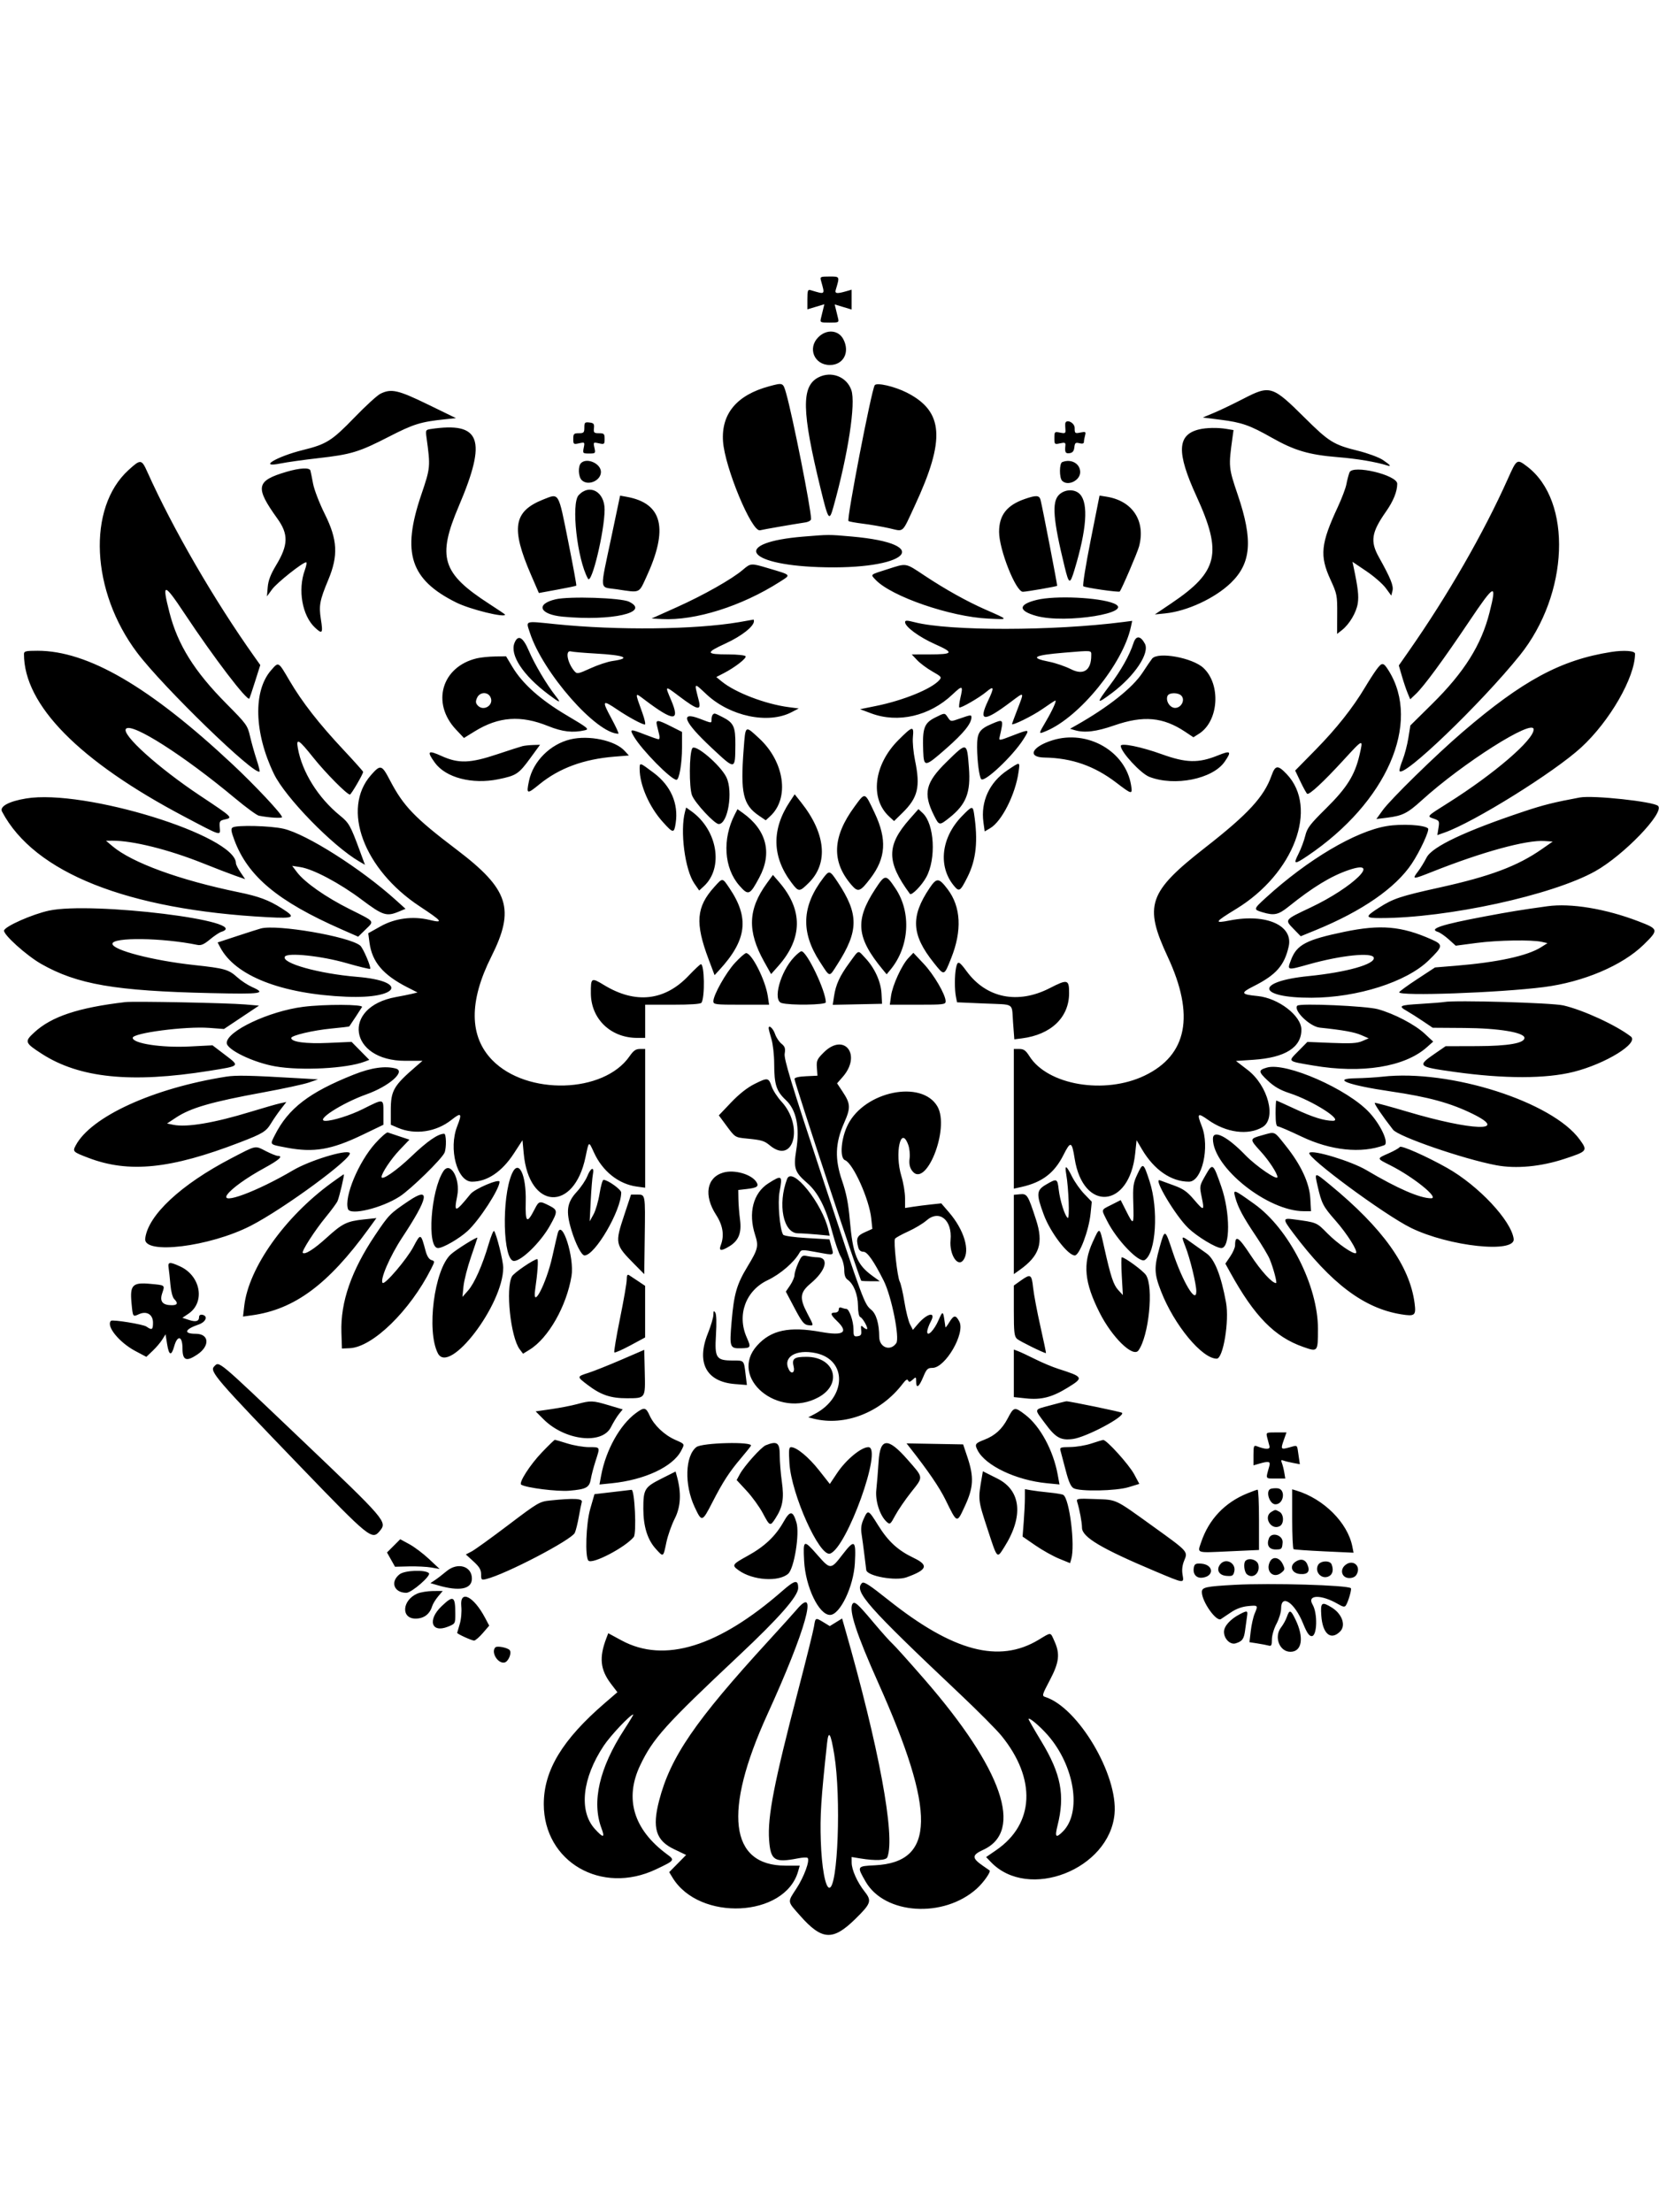 <svg id="svg" xmlns="http://www.w3.org/2000/svg" xmlns:xlink="http://www.w3.org/1999/xlink" width="400" height="533.333" viewBox="0, 0, 400,533.333"><g id="svgg"><path id="path0" d="M197.952 67.667 C 198.923 71.167,199.076 71.028,195.444 69.949 C 194.770 69.749,194.667 70.042,194.667 72.149 L 194.667 74.580 196.713 73.964 L 198.759 73.348 198.491 74.452 C 198.343 75.059,198.101 76.056,197.952 76.667 C 197.690 77.744,197.751 77.778,200.000 77.778 C 202.249 77.778,202.310 77.744,202.048 76.667 C 201.899 76.056,201.660 75.070,201.515 74.476 L 201.253 73.396 203.293 74.010 L 205.333 74.624 205.333 72.232 L 205.333 69.840 203.892 70.253 C 201.779 70.859,201.241 70.777,201.504 69.889 C 202.487 66.580,202.528 66.667,199.996 66.667 C 197.802 66.667,197.689 66.722,197.952 67.667 M197.299 81.299 C 194.650 83.948,196.332 88.000,200.081 88.000 C 203.352 88.000,204.968 84.939,203.350 81.810 C 202.172 79.532,199.308 79.290,197.299 81.299 M197.333 90.977 C 193.174 93.118,193.288 99.062,197.846 117.778 C 199.723 125.486,199.940 125.796,200.943 122.211 C 204.482 109.562,206.371 97.253,205.265 94.042 C 204.153 90.817,200.435 89.379,197.333 90.977 M185.451 93.130 C 177.666 95.226,173.878 99.743,174.326 106.394 C 174.751 112.700,181.255 128.334,183.249 127.844 C 184.186 127.613,191.132 126.406,194.111 125.956 C 194.945 125.830,195.556 125.476,195.556 125.118 C 195.556 122.694,191.093 100.208,189.534 94.778 C 188.800 92.223,188.807 92.226,185.451 93.130 M210.896 92.878 C 210.086 94.189,204.108 125.145,204.575 125.612 C 204.707 125.744,206.281 126.033,208.074 126.255 C 209.867 126.477,212.709 126.968,214.389 127.347 C 218.044 128.171,217.383 128.755,220.580 121.875 C 227.998 105.914,227.525 99.186,218.668 94.667 C 215.703 93.155,211.345 92.151,210.896 92.878 M299.765 96.141 C 297.313 97.408,294.113 98.942,292.654 99.549 L 290.000 100.654 294.222 101.188 C 299.431 101.847,301.303 102.501,306.667 105.538 C 312.113 108.621,315.608 109.650,322.547 110.213 C 327.247 110.595,331.808 111.365,334.556 112.240 C 335.590 112.569,335.118 112.017,333.383 110.869 C 332.433 110.240,329.764 109.258,327.453 108.685 C 321.562 107.226,320.441 106.534,314.620 100.756 C 306.764 92.958,306.240 92.795,299.765 96.141 M91.721 94.928 C 90.957 95.305,88.142 97.878,85.467 100.646 C 80.042 106.259,78.718 107.096,73.050 108.494 C 66.690 110.064,62.027 112.871,67.677 111.730 C 69.199 111.422,73.244 110.853,76.667 110.466 C 84.686 109.558,86.535 108.997,93.778 105.278 C 99.730 102.221,101.390 101.706,107.301 101.083 L 109.935 100.805 103.173 97.514 C 95.974 94.009,94.334 93.639,91.721 94.928 M140.889 103.082 C 140.889 104.300,140.747 104.444,139.556 104.444 C 138.363 104.444,138.222 104.589,138.222 105.813 C 138.222 107.117,138.289 107.167,139.621 106.875 C 140.994 106.573,141.015 106.593,140.743 107.950 C 140.475 109.291,140.516 109.333,142.046 109.333 C 143.582 109.333,143.618 109.295,143.323 107.955 C 143.026 106.603,143.047 106.582,144.399 106.879 C 145.708 107.166,145.778 107.113,145.778 105.813 C 145.778 104.585,145.639 104.444,144.428 104.444 C 143.220 104.444,143.091 104.315,143.205 103.222 C 143.314 102.181,143.152 101.979,142.111 101.859 C 141.013 101.733,140.889 101.857,140.889 103.082 M256.840 102.111 C 256.813 102.294,256.831 102.923,256.880 103.508 C 256.961 104.471,256.840 104.546,255.596 104.297 C 254.267 104.031,254.222 104.073,254.222 105.602 C 254.222 107.135,254.263 107.173,255.591 106.881 C 256.750 106.627,256.946 106.706,256.873 107.401 C 256.700 109.046,256.891 109.395,257.889 109.253 C 258.614 109.150,258.929 108.764,259.033 107.849 C 259.158 106.758,259.324 106.624,260.256 106.858 C 260.971 107.037,261.335 106.938,261.339 106.564 C 261.343 106.254,261.466 105.550,261.613 105.001 C 261.859 104.084,261.766 104.025,260.496 104.279 C 259.182 104.541,259.111 104.484,259.111 103.167 C 259.111 101.881,257.017 100.908,256.840 102.111 M103.845 103.434 C 102.636 103.615,102.591 103.705,102.835 105.478 C 103.808 112.558,103.792 112.735,101.551 119.340 C 96.811 133.309,98.927 139.772,110.047 145.279 C 113.366 146.923,121.778 148.995,121.778 148.169 C 121.778 148.107,120.028 146.924,117.889 145.541 C 106.558 138.213,105.363 134.346,110.618 122.022 C 117.493 105.898,115.936 101.625,103.845 103.434 M289.111 103.524 C 283.808 104.804,283.634 109.054,288.453 119.574 C 294.780 133.387,293.752 137.809,282.444 145.434 L 278.444 148.132 280.932 147.883 C 286.204 147.355,292.919 144.240,296.755 140.542 C 301.691 135.784,302.137 130.208,298.449 119.340 C 296.210 112.740,296.191 112.537,297.162 105.509 L 297.414 103.685 295.707 103.403 C 293.582 103.052,290.860 103.102,289.111 103.524 M30.960 113.346 C 20.988 122.460,21.940 142.564,33.043 157.323 C 39.262 165.589,61.463 187.130,62.595 185.997 C 62.685 185.908,62.342 184.572,61.834 183.028 C 61.327 181.485,60.629 178.994,60.284 177.493 C 59.685 174.884,59.435 174.540,54.575 169.640 C 46.863 161.863,42.846 155.430,40.865 147.684 C 38.984 140.329,39.491 140.375,44.568 148.020 C 51.620 158.641,59.632 169.136,60.129 168.405 C 60.198 168.304,60.817 166.447,61.506 164.277 L 62.758 160.332 61.300 158.277 C 51.630 144.658,41.682 127.484,35.534 113.796 C 34.127 110.665,33.916 110.644,30.960 113.346 M140.089 111.644 C 139.328 112.405,139.429 114.922,140.254 115.746 C 141.746 117.238,144.889 115.903,144.889 113.778 C 144.889 111.753,141.491 110.243,140.089 111.644 M256.111 111.405 C 255.396 111.694,255.379 115.201,256.089 115.911 C 257.464 117.286,260.444 115.856,260.444 113.821 C 260.444 111.760,258.256 110.540,256.111 111.405 M363.555 115.444 C 357.705 128.525,349.097 143.499,339.669 156.994 L 337.267 160.433 338.010 162.994 C 338.418 164.403,339.037 166.239,339.385 167.075 L 340.017 168.594 341.382 167.297 C 343.345 165.430,347.912 159.215,354.253 149.778 C 360.379 140.661,360.971 140.406,359.136 147.673 C 357.153 155.527,353.040 162.069,345.248 169.763 L 340.052 174.894 339.571 177.900 C 339.307 179.554,338.688 181.929,338.195 183.180 C 337.702 184.430,337.357 185.628,337.428 185.841 C 338.099 187.851,357.089 169.625,366.436 158.000 C 378.307 143.236,379.168 120.763,368.180 112.449 C 365.742 110.604,365.711 110.624,363.555 115.444 M69.111 113.736 C 61.721 115.907,61.421 117.426,66.879 125.027 C 69.585 128.794,69.517 131.389,66.585 136.250 C 65.255 138.455,64.686 139.935,64.550 141.544 L 64.361 143.778 65.616 142.067 C 66.781 140.479,72.980 135.556,73.814 135.556 C 74.017 135.556,73.874 136.406,73.497 137.444 C 71.764 142.212,72.856 148.410,75.938 151.301 C 77.724 152.977,77.908 152.716,77.366 149.279 C 76.850 146.001,77.088 144.735,79.156 139.778 C 81.589 133.942,81.389 130.117,78.326 123.966 C 77.039 121.381,75.763 118.081,75.490 116.633 C 75.218 115.185,74.928 113.750,74.845 113.444 C 74.638 112.680,72.302 112.798,69.111 113.736 M325.374 113.894 C 325.139 114.511,324.805 115.788,324.632 116.730 C 324.459 117.673,323.527 120.144,322.560 122.222 C 318.442 131.074,318.146 133.972,320.774 139.706 C 322.375 143.196,322.437 143.513,322.411 148.079 L 322.385 152.825 323.526 151.933 C 325.351 150.506,327.042 147.653,327.373 145.443 C 327.643 143.642,327.424 141.741,326.367 136.722 L 326.097 135.444 329.437 137.697 C 331.273 138.937,333.378 140.769,334.113 141.770 L 335.451 143.588 335.742 142.427 C 336.041 141.238,335.301 139.414,332.440 134.283 C 330.335 130.506,330.677 128.329,334.154 123.372 C 335.948 120.815,336.881 118.513,336.886 116.632 C 336.892 114.518,326.111 111.954,325.374 113.894 M139.522 119.370 C 137.658 121.357,139.163 134.867,141.766 139.519 C 142.636 141.073,145.773 128.023,145.776 122.838 C 145.779 118.541,142.175 116.543,139.522 119.370 M255.313 119.313 C 253.574 121.052,253.911 125.283,256.695 136.667 C 257.732 140.905,257.971 140.986,259.043 137.457 C 262.003 127.712,262.471 121.389,260.397 119.162 C 259.157 117.831,256.723 117.903,255.313 119.313 M131.038 120.399 C 123.800 123.259,123.134 127.276,128.024 138.570 L 129.927 142.966 134.367 142.154 C 136.809 141.707,138.873 141.275,138.954 141.194 C 139.036 141.112,138.146 136.260,136.976 130.412 C 134.587 118.462,134.844 118.896,131.038 120.399 M147.422 129.412 C 144.576 142.936,144.427 141.421,148.667 142.062 C 154.429 142.934,153.991 143.108,155.792 139.222 C 161.251 127.448,159.772 121.335,151.088 119.774 L 149.510 119.490 147.422 129.412 M247.111 120.288 C 242.760 121.791,240.889 124.180,240.889 128.233 C 240.889 132.499,244.925 142.667,246.617 142.666 C 247.477 142.665,254.755 141.403,254.891 141.232 C 254.981 141.118,251.420 122.688,250.896 120.556 C 250.608 119.386,249.874 119.335,247.111 120.288 M262.968 130.241 C 261.791 136.162,260.991 141.152,261.192 141.332 C 261.581 141.682,269.744 142.858,269.980 142.599 C 270.429 142.107,274.226 133.265,274.627 131.778 C 276.280 125.646,273.108 120.756,266.823 119.751 L 265.108 119.477 262.968 130.241 M193.634 129.373 C 176.738 130.767,179.407 136.069,197.333 136.720 C 218.773 137.499,225.673 131.140,205.333 129.347 C 199.748 128.855,199.928 128.854,193.634 129.373 M179.111 137.370 C 176.522 139.591,169.667 143.472,163.213 146.371 L 157.111 149.111 159.596 149.242 C 167.644 149.667,178.835 146.138,187.996 140.285 C 190.797 138.496,190.979 138.702,185.047 136.936 C 181.084 135.756,180.985 135.763,179.111 137.370 M214.000 137.224 C 209.660 138.605,209.851 138.437,211.110 139.777 C 214.874 143.783,229.143 148.708,238.222 149.134 C 243.336 149.374,243.376 149.504,237.556 146.939 C 233.116 144.983,227.997 142.129,223.036 138.845 C 218.166 135.621,218.724 135.721,214.000 137.224 M133.944 144.485 C 129.038 145.647,130.096 148.149,135.717 148.675 C 147.496 149.779,156.935 147.642,151.667 145.063 C 149.732 144.117,137.224 143.709,133.944 144.485 M250.000 144.618 C 245.477 145.721,245.424 147.245,249.865 148.488 C 256.870 150.448,273.963 147.682,268.534 145.467 C 264.990 144.021,254.430 143.537,250.000 144.618 M178.117 150.003 C 167.450 151.797,148.907 151.998,134.024 150.481 C 126.311 149.695,126.788 149.539,127.757 152.538 C 130.859 162.131,143.795 176.889,149.103 176.889 C 149.274 176.889,148.495 175.189,147.371 173.111 C 145.068 168.851,145.225 168.624,148.802 171.049 C 151.491 172.870,154.807 174.667,155.483 174.667 C 155.707 174.667,155.440 173.417,154.890 171.889 C 153.019 166.687,152.985 166.862,155.495 168.757 C 162.461 174.017,164.045 174.022,161.807 168.778 C 160.286 165.212,160.257 165.226,163.717 167.834 C 168.237 171.241,169.129 171.434,168.476 168.864 C 167.341 164.404,167.235 164.487,170.344 167.396 C 176.014 172.700,185.216 174.633,190.846 171.702 L 192.581 170.799 190.180 170.487 C 184.555 169.757,177.290 166.975,174.018 164.300 L 172.703 163.224 174.462 162.319 C 177.172 160.926,180.064 158.685,179.768 158.207 C 179.623 157.971,177.765 157.775,175.640 157.771 C 170.134 157.761,170.030 157.386,174.911 155.147 C 178.791 153.367,181.778 151.025,181.778 149.762 C 181.778 149.526,181.728 149.354,181.667 149.379 C 181.606 149.404,180.008 149.685,178.117 150.003 M218.222 149.990 C 218.222 151.105,221.606 153.591,225.458 155.305 C 230.112 157.376,229.888 157.761,224.028 157.771 L 219.834 157.778 221.139 159.159 C 221.857 159.918,223.504 161.142,224.798 161.879 C 227.014 163.140,227.109 163.266,226.428 164.018 C 224.523 166.124,217.754 168.874,211.223 170.196 L 207.367 170.977 210.017 171.970 C 216.515 174.405,224.130 172.647,229.634 167.442 C 232.103 165.107,232.268 165.189,231.529 168.392 C 231.282 169.463,231.175 170.435,231.292 170.551 C 231.574 170.833,236.131 168.206,237.811 166.793 C 239.688 165.213,239.779 165.671,238.234 168.937 C 235.810 174.061,237.213 174.123,243.774 169.183 C 247.039 166.724,246.987 166.666,245.346 170.929 C 244.606 172.851,244.000 174.478,244.000 174.544 C 244.000 175.038,248.948 172.605,251.328 170.942 C 252.943 169.813,254.350 168.889,254.455 168.889 C 254.811 168.889,253.765 171.206,252.214 173.852 C 250.312 177.098,250.311 177.050,252.277 176.228 C 260.279 172.885,270.757 160.004,272.659 151.174 L 272.981 149.682 270.824 149.960 C 253.963 152.132,228.915 152.160,220.556 150.016 C 218.665 149.531,218.222 149.526,218.222 149.990 M273.306 155.002 C 272.334 158.001,270.314 161.601,267.527 165.300 C 264.202 169.713,264.280 169.934,268.148 167.038 C 273.574 162.974,277.252 157.451,276.041 155.187 C 274.998 153.239,273.901 153.165,273.306 155.002 M124.059 154.977 C 122.863 157.885,126.091 162.798,132.222 167.404 C 135.091 169.560,135.416 169.627,133.946 167.761 C 131.798 165.033,128.861 160.074,127.508 156.889 C 126.100 153.574,124.908 152.913,124.059 154.977 M5.778 157.676 C 5.778 169.987,19.086 183.487,44.394 196.849 C 53.548 201.682,53.146 201.559,52.986 199.483 C 52.871 197.992,52.974 197.830,54.208 197.559 C 56.193 197.123,56.148 197.079,48.250 191.827 C 38.098 185.076,29.119 176.955,30.395 175.679 C 31.873 174.201,44.257 182.101,56.637 192.419 C 59.309 194.646,61.909 196.551,62.415 196.652 C 64.798 197.128,68.000 197.327,68.000 196.999 C 68.000 196.281,61.460 189.308,56.000 184.203 C 36.040 165.541,21.169 156.889,9.054 156.889 C 6.216 156.889,5.778 156.994,5.778 157.676 M143.556 157.556 C 150.701 157.955,152.361 158.686,147.656 159.361 C 146.501 159.527,144.119 160.320,142.363 161.122 C 139.421 162.467,139.121 162.523,138.532 161.846 C 136.788 159.843,136.210 156.636,137.667 157.049 C 138.094 157.171,140.744 157.398,143.556 157.556 M263.111 158.029 C 263.111 161.588,261.253 162.863,258.264 161.355 C 256.877 160.654,254.495 159.836,252.971 159.536 C 248.138 158.585,249.179 157.960,256.613 157.349 C 263.483 156.784,263.111 156.745,263.111 158.029 M388.444 157.185 C 376.327 159.093,367.128 164.053,352.638 176.489 C 346.169 182.041,335.255 192.723,333.370 195.349 L 331.859 197.453 334.485 197.128 C 338.162 196.672,339.353 196.072,342.802 192.941 C 352.694 183.958,369.778 173.138,369.778 175.855 C 369.778 178.386,360.265 186.564,349.222 193.528 C 343.839 196.922,343.974 196.771,345.776 197.399 C 347.026 197.835,347.091 197.971,346.830 199.599 L 346.553 201.334 348.289 200.721 C 355.396 198.214,374.677 186.211,381.203 180.231 C 388.118 173.896,394.222 163.285,394.222 157.603 C 394.222 156.891,391.543 156.697,388.444 157.185 M114.993 158.706 C 106.484 160.711,103.915 169.506,109.967 175.912 L 111.862 177.917 114.487 176.300 C 120.232 172.761,125.571 172.379,132.145 175.038 C 135.597 176.434,138.094 176.721,141.015 176.059 C 142.150 175.801,141.787 175.503,136.630 172.453 C 130.311 168.717,125.981 164.853,123.542 160.777 L 122.015 158.222 119.341 158.267 C 117.870 158.291,115.914 158.489,114.993 158.706 M277.793 158.778 C 277.538 159.083,276.507 160.594,275.501 162.134 C 273.106 165.805,267.204 170.494,259.500 174.848 L 258.000 175.695 259.111 176.026 C 261.501 176.736,264.290 176.403,268.667 174.884 C 275.701 172.443,280.420 172.868,285.761 176.425 L 287.744 177.746 289.093 176.891 C 293.847 173.882,294.439 165.021,290.154 161.028 C 287.518 158.571,279.227 157.061,277.793 158.778 M65.378 161.572 C 60.999 166.560,61.267 176.669,66.041 186.564 C 68.779 192.241,80.170 203.935,86.619 207.690 L 87.995 208.492 86.715 205.019 C 84.498 199.009,84.149 198.390,81.969 196.619 C 76.707 192.342,72.822 186.117,71.808 180.333 C 71.370 177.840,72.031 178.248,75.521 182.623 C 78.469 186.321,83.654 191.556,84.367 191.556 C 84.668 191.556,87.556 186.602,87.556 186.086 C 87.556 185.951,85.435 183.576,82.843 180.809 C 76.869 174.432,72.854 169.283,69.807 164.091 C 67.058 159.408,67.205 159.491,65.378 161.572 M331.869 161.444 C 331.283 162.239,330.051 164.151,329.131 165.694 C 326.166 170.666,322.211 175.660,317.186 180.774 L 312.278 185.771 313.570 188.476 C 314.281 189.963,315.004 191.267,315.176 191.373 C 315.677 191.683,319.070 188.543,323.774 183.416 C 328.765 177.978,328.723 177.992,327.791 182.013 C 326.665 186.868,324.749 189.928,319.727 194.889 C 315.821 198.749,315.160 199.618,314.706 201.499 C 314.418 202.690,313.688 204.640,313.084 205.832 C 311.763 208.438,312.052 208.504,315.269 206.333 C 334.350 193.456,342.729 174.306,334.811 161.667 C 333.536 159.631,333.224 159.608,331.869 161.444 M118.222 168.000 C 119.271 169.959,116.526 171.705,115.100 169.987 C 114.669 169.467,114.654 169.049,115.036 168.209 C 115.662 166.835,117.533 166.713,118.222 168.000 M284.900 167.791 C 285.771 168.840,284.776 170.667,283.333 170.667 C 282.087 170.667,281.019 169.016,281.483 167.806 C 281.829 166.905,284.156 166.895,284.900 167.791 M171.852 172.296 C 171.689 172.459,171.556 172.959,171.556 173.407 C 171.556 174.411,171.704 174.419,168.697 173.268 C 163.802 171.395,164.867 174.020,171.530 180.249 C 177.362 185.702,177.251 185.716,177.302 179.543 C 177.338 175.192,176.904 174.257,174.211 172.883 C 172.263 171.890,172.260 171.889,171.852 172.296 M225.483 172.986 C 222.801 174.333,222.376 175.530,222.594 181.111 C 222.746 185.016,222.977 184.988,228.153 180.443 C 232.331 176.774,234.222 174.434,234.222 172.933 C 234.222 172.291,234.065 172.308,231.452 173.222 C 229.237 173.998,229.228 173.997,228.561 173.000 C 227.764 171.809,227.822 171.810,225.483 172.986 M158.396 174.889 C 158.545 175.500,158.788 176.500,158.937 177.111 C 159.086 177.722,159.024 178.222,158.799 178.222 C 158.575 178.222,157.115 177.722,155.556 177.111 C 151.884 175.672,151.735 175.699,152.853 177.594 C 154.774 180.851,161.821 188.000,163.109 188.000 C 163.760 188.000,164.444 184.029,164.444 180.254 L 164.444 176.457 161.790 175.118 C 158.530 173.472,158.043 173.439,158.396 174.889 M239.111 174.520 C 236.088 175.821,235.552 176.681,235.582 180.189 C 235.610 183.525,236.116 187.376,236.589 187.848 C 237.413 188.672,244.204 182.254,246.742 178.254 C 248.340 175.735,248.320 175.728,244.241 177.298 C 240.842 178.607,240.806 178.611,241.029 177.644 C 242.027 173.310,242.005 173.274,239.111 174.520 M179.309 180.556 C 178.494 191.203,179.143 194.035,182.996 196.653 L 184.627 197.761 185.705 196.770 C 190.399 192.453,189.163 183.674,183.066 178.029 C 179.613 174.833,179.754 174.738,179.309 180.556 M216.623 178.406 C 210.663 184.365,209.679 192.519,214.394 196.863 L 215.571 197.947 217.573 195.983 C 221.330 192.296,221.947 189.727,220.618 183.302 C 220.224 181.398,219.995 178.877,220.108 177.698 C 220.375 174.919,220.043 174.986,216.623 178.406 M137.516 178.254 C 132.646 179.425,128.523 183.564,127.547 188.261 C 126.873 191.509,127.021 191.557,130.068 189.075 C 134.847 185.182,140.752 183.008,148.150 182.417 L 151.632 182.139 150.594 181.009 C 148.288 178.500,142.001 177.175,137.516 178.254 M253.778 178.461 C 248.755 180.020,247.570 182.563,251.831 182.635 C 258.435 182.748,263.848 184.642,269.161 188.698 C 272.942 191.585,273.082 191.610,272.717 189.326 C 271.404 181.115,262.213 175.842,253.778 178.461 M126.000 179.877 C 125.511 179.997,122.781 180.874,119.933 181.825 C 113.318 184.036,110.564 184.122,106.435 182.250 C 103.157 180.764,102.835 181.094,104.849 183.874 C 107.473 187.496,113.852 189.159,120.161 187.865 C 124.521 186.971,125.060 186.612,127.903 182.716 L 130.208 179.556 128.549 179.607 C 127.636 179.635,126.489 179.757,126.000 179.877 M270.222 179.828 C 270.223 181.266,275.039 186.482,277.111 187.286 C 283.206 189.654,292.382 187.814,295.271 183.646 C 297.020 181.122,296.753 180.867,293.667 182.117 C 288.955 184.024,286.009 183.959,280.072 181.817 C 275.139 180.037,270.222 179.044,270.222 179.828 M166.925 180.386 C 166.171 181.607,166.117 189.820,166.852 191.742 C 167.545 193.558,172.293 198.667,173.288 198.667 C 175.509 198.667,176.798 190.818,175.140 187.392 C 173.725 184.471,167.619 179.263,166.925 180.386 M228.251 183.667 C 223.134 188.678,222.520 191.250,225.179 196.556 C 226.441 199.072,226.468 199.077,228.886 197.163 C 232.958 193.941,234.078 191.083,233.617 185.087 C 233.135 178.821,233.186 178.835,228.251 183.667 M154.227 185.418 C 154.241 189.262,156.542 194.529,159.780 198.131 C 162.319 200.955,162.533 200.974,162.917 198.413 C 163.621 193.719,161.728 189.401,157.618 186.322 C 154.175 183.742,154.222 183.755,154.227 185.418 M242.889 185.703 C 238.544 188.624,236.425 193.230,237.115 198.252 L 237.417 200.445 238.743 199.667 C 241.542 198.024,244.825 191.517,245.583 186.111 C 245.939 183.572,246.037 183.587,242.889 185.703 M89.449 186.863 C 82.268 195.021,87.670 209.578,101.192 218.507 C 106.705 222.147,107.039 222.613,103.533 221.772 C 99.525 220.811,95.258 221.371,91.785 223.313 L 88.788 224.989 89.090 227.266 C 89.706 231.910,92.360 235.037,98.222 238.026 L 100.667 239.272 99.333 239.593 C 98.600 239.770,96.860 240.121,95.467 240.374 C 82.239 242.770,84.134 255.756,97.711 255.749 L 101.867 255.747 100.378 257.031 C 94.868 261.781,94.222 262.906,94.222 267.757 L 94.222 271.156 95.889 271.874 C 100.068 273.672,105.158 272.924,108.879 269.966 C 111.215 268.108,111.468 268.395,110.239 271.512 C 108.095 276.953,110.202 284.889,113.791 284.889 C 117.473 284.889,121.031 282.489,123.911 278.063 L 125.976 274.889 126.277 278.128 C 127.538 291.680,138.394 292.287,141.172 278.961 C 141.999 274.998,141.921 275.039,143.222 277.881 C 145.281 282.380,149.162 285.467,153.508 286.062 L 155.556 286.343 155.556 269.616 L 155.556 252.889 154.283 252.889 C 153.301 252.889,152.730 253.292,151.788 254.653 C 145.568 263.628,127.034 264.146,118.689 255.579 C 113.129 249.870,113.047 241.414,118.448 230.660 C 124.237 219.134,122.704 214.394,110.099 204.833 C 99.946 197.132,97.278 194.358,94.017 188.111 C 92.045 184.335,91.746 184.253,89.449 186.863 M306.568 187.006 C 304.758 192.100,300.916 196.272,290.656 204.283 C 276.852 215.061,275.751 218.247,281.544 230.667 C 288.134 244.798,286.269 254.382,275.966 259.320 C 266.334 263.936,252.611 261.618,248.200 254.631 C 247.321 253.239,246.833 252.889,245.772 252.889 L 244.444 252.889 244.444 269.731 L 244.444 286.572 246.328 286.149 C 251.282 285.036,254.230 282.784,256.408 278.450 C 258.133 275.017,258.441 275.118,259.111 279.333 C 261.164 292.260,272.295 291.346,273.697 278.137 L 274.041 274.889 275.354 277.111 C 278.275 282.056,282.398 284.889,286.673 284.889 C 289.811 284.889,291.740 276.533,289.761 271.512 C 288.534 268.401,288.749 268.185,291.280 269.984 C 295.633 273.080,300.924 273.787,304.393 271.737 C 307.825 269.710,305.767 261.753,300.828 257.954 L 298.000 255.778 302.222 255.497 C 309.852 254.989,313.778 252.525,313.778 248.246 C 313.778 244.883,308.231 240.619,303.220 240.131 C 299.164 239.735,299.023 239.392,302.252 237.769 C 307.669 235.046,309.692 232.752,310.718 228.167 C 311.851 223.103,305.280 220.194,296.558 221.899 C 292.614 222.670,292.790 222.346,298.065 219.122 C 312.006 210.603,317.949 194.736,310.236 186.627 C 308.088 184.370,307.482 184.432,306.568 187.006 M190.420 193.291 C 186.006 199.960,186.137 206.553,190.805 212.756 C 192.561 215.089,192.728 215.092,195.007 212.836 C 199.793 208.097,199.101 200.914,193.134 193.415 L 191.608 191.496 190.420 193.291 M206.024 194.481 C 200.674 201.767,200.440 207.707,205.282 213.333 C 206.885 215.195,207.381 215.023,209.884 211.737 C 213.601 206.858,213.890 202.351,210.892 196.002 C 208.454 190.837,208.653 190.900,206.024 194.481 M6.276 192.501 C 2.129 193.190,-0.155 194.433,0.487 195.652 C 8.246 210.403,30.735 219.344,64.556 221.125 C 71.062 221.467,71.455 221.212,67.889 218.960 C 64.755 216.981,62.417 216.111,57.534 215.107 C 43.292 212.176,31.849 208.000,27.111 204.003 L 25.556 202.691 27.111 202.680 C 31.975 202.648,40.667 204.813,48.889 208.103 C 51.944 209.326,55.494 210.692,56.777 211.139 L 59.110 211.952 58.000 210.317 C 57.389 209.418,56.889 208.436,56.889 208.135 C 56.889 201.456,20.337 190.166,6.276 192.501 M380.889 192.266 C 374.704 193.417,372.151 194.054,367.458 195.619 C 353.316 200.335,345.293 204.130,343.968 206.732 C 343.426 207.796,342.512 209.286,341.936 210.042 C 340.381 212.084,340.501 212.087,345.444 210.126 C 357.422 205.373,368.028 202.470,372.360 202.756 L 374.368 202.889 371.740 204.721 C 365.889 208.800,359.306 211.271,347.111 213.965 C 337.678 216.049,335.923 216.631,332.556 218.788 C 329.044 221.038,329.075 221.333,332.824 221.333 C 349.012 221.333,374.282 215.824,384.625 210.040 C 391.480 206.206,401.391 195.910,399.779 194.297 C 398.730 193.249,384.076 191.673,380.889 192.266 M165.168 195.672 C 163.918 200.335,165.136 209.711,167.421 213.013 L 168.583 214.692 169.685 213.679 C 174.536 209.224,173.011 200.073,166.665 195.554 L 165.434 194.678 165.168 195.672 M231.918 196.778 C 226.938 201.910,226.131 208.822,229.965 213.501 C 231.265 215.088,231.505 214.940,233.256 211.466 C 235.380 207.253,235.850 202.715,234.846 196.111 C 234.559 194.226,234.347 194.274,231.918 196.778 M177.179 196.317 C 174.106 202.281,174.552 209.281,178.275 213.510 C 180.454 215.985,180.789 215.846,183.108 211.494 C 186.243 205.612,184.799 200.050,179.079 195.977 L 177.817 195.079 177.179 196.317 M219.360 197.420 C 213.698 203.823,213.704 207.775,219.387 215.493 C 219.765 216.006,222.237 213.491,223.334 211.477 C 225.758 207.028,225.300 198.682,222.486 196.039 L 221.446 195.062 219.360 197.420 M334.365 199.155 C 326.771 200.423,315.255 207.251,305.176 216.463 C 302.196 219.186,302.177 219.268,304.385 219.930 C 307.227 220.781,308.213 220.565,310.737 218.538 C 316.541 213.878,320.876 211.235,325.097 209.783 C 333.381 206.932,326.337 213.905,316.000 218.786 C 309.674 221.774,309.726 221.710,311.853 223.901 L 313.616 225.718 317.273 224.221 C 328.405 219.664,336.465 214.087,340.382 208.230 C 342.356 205.279,344.732 200.139,344.315 199.722 C 343.461 198.868,337.962 198.554,334.365 199.155 M56.090 199.490 C 55.632 199.781,55.713 200.392,56.490 202.483 C 59.752 211.265,66.967 217.287,82.329 224.047 L 86.362 225.822 88.070 224.154 C 90.306 221.970,90.555 222.301,84.333 219.191 C 78.534 216.293,73.472 212.744,71.593 210.260 L 70.444 208.742 72.444 209.051 C 75.521 209.526,81.942 212.935,87.188 216.879 C 92.298 220.719,93.203 221.011,96.167 219.772 L 97.775 219.100 95.442 216.995 C 87.055 209.425,73.907 201.077,68.357 199.797 C 65.217 199.074,57.069 198.870,56.090 199.490 M198.490 211.678 C 193.300 218.483,193.045 224.750,197.669 231.858 C 200.195 235.740,199.850 235.683,201.862 232.552 C 207.083 224.424,207.105 220.387,201.970 212.650 C 200.081 209.805,199.948 209.768,198.490 211.678 M184.917 212.909 C 180.325 219.211,180.137 224.502,184.244 231.846 L 185.920 234.843 187.636 232.910 C 193.551 226.244,193.630 219.341,187.866 212.673 L 186.359 210.930 184.917 212.909 M211.003 214.384 C 206.090 221.892,206.491 226.085,212.858 233.778 L 213.778 234.889 214.698 233.778 C 219.264 228.264,219.781 219.990,215.920 214.208 C 213.585 210.711,213.401 210.717,211.003 214.384 M172.224 213.834 C 167.871 218.653,167.561 222.526,170.831 231.215 L 172.292 235.096 173.410 233.882 C 180.073 226.641,180.736 221.311,175.871 214.112 C 174.145 211.559,174.271 211.568,172.224 213.834 M224.129 214.104 C 219.507 220.970,219.754 225.365,225.142 232.111 C 227.715 235.333,227.596 235.364,229.338 231.000 C 231.987 224.362,231.698 218.635,228.500 214.403 C 226.369 211.584,225.849 211.548,224.129 214.104 M373.111 218.479 C 366.535 219.393,364.206 219.772,358.000 220.939 C 347.460 222.920,344.380 223.941,346.709 224.680 C 347.229 224.845,348.404 225.658,349.322 226.487 L 350.990 227.994 356.022 227.330 C 361.138 226.656,369.357 226.523,371.778 227.077 L 373.111 227.381 371.556 228.365 C 368.252 230.453,361.064 232.009,350.889 232.839 L 346.000 233.237 341.690 236.063 C 339.320 237.617,337.370 239.039,337.357 239.222 C 337.287 240.207,361.473 239.342,372.208 237.976 C 381.772 236.759,391.193 232.758,396.311 227.739 C 399.983 224.139,399.948 223.993,394.955 222.082 C 387.117 219.082,378.728 217.699,373.111 218.479 M11.787 219.543 C 7.784 220.413,1.285 223.284,0.984 224.316 C 0.710 225.252,6.383 230.367,9.938 232.391 C 18.614 237.328,27.797 238.909,50.778 239.423 C 63.206 239.701,64.313 239.539,60.778 237.956 C 59.739 237.491,58.174 236.469,57.300 235.685 C 55.095 233.706,54.261 233.466,46.796 232.657 C 36.843 231.577,27.111 229.044,27.111 227.532 C 27.111 225.908,39.159 226.068,47.600 227.804 C 48.477 227.984,49.202 227.668,50.610 226.492 C 51.630 225.640,52.860 224.817,53.343 224.663 C 61.357 222.120,22.158 217.291,11.787 219.543 M62.889 223.842 C 62.400 223.971,59.856 224.782,57.236 225.644 L 52.473 227.210 53.090 228.383 C 56.719 235.282,67.867 239.643,83.567 240.303 C 96.276 240.837,98.558 236.533,86.111 235.505 C 76.866 234.741,67.732 232.179,68.696 230.620 C 69.329 229.594,77.529 230.460,83.520 232.185 C 86.557 233.059,89.133 233.682,89.245 233.570 C 89.559 233.255,87.547 228.546,86.852 227.969 C 84.218 225.783,66.849 222.792,62.889 223.842 M324.171 224.640 C 314.961 226.554,312.681 227.744,311.301 231.356 C 310.295 233.989,310.248 233.977,315.593 232.476 C 323.351 230.298,330.895 229.525,331.227 230.875 C 331.615 232.446,324.707 234.400,315.492 235.324 C 302.482 236.630,303.035 240.578,316.222 240.541 C 327.278 240.510,339.127 236.735,344.454 231.546 C 347.981 228.111,348.025 227.752,345.077 226.448 C 337.896 223.272,332.853 222.836,324.171 224.640 M191.442 230.778 C 188.130 234.299,186.260 241.186,188.444 241.814 C 190.536 242.416,199.111 242.283,199.111 241.649 C 199.111 238.904,194.537 229.333,193.225 229.333 C 192.992 229.333,192.190 229.983,191.442 230.778 M204.802 232.111 C 202.455 235.314,201.517 237.361,201.088 240.218 L 200.784 242.249 206.725 242.124 L 212.667 242.000 212.541 239.556 C 212.393 236.673,210.910 233.403,208.660 231.000 C 206.749 228.959,207.210 228.826,204.802 232.111 M177.227 232.111 C 175.040 234.473,172.000 239.872,172.000 241.393 C 172.000 242.166,172.458 242.222,178.717 242.222 L 185.434 242.222 185.122 240.137 C 184.543 236.279,181.263 229.778,179.894 229.778 C 179.615 229.778,178.415 230.828,177.227 232.111 M219.027 230.965 C 217.422 232.652,215.189 237.528,214.834 240.121 L 214.546 242.222 221.273 242.222 C 227.509 242.222,228.000 242.163,228.000 241.404 C 228.000 239.805,225.173 234.964,222.716 232.356 L 220.222 229.708 219.027 230.965 M230.500 233.389 C 230.149 235.145,230.142 238.600,230.487 240.322 L 230.751 241.643 237.217 241.922 C 244.869 242.253,243.889 241.613,244.259 246.519 L 244.564 250.566 246.393 250.333 C 253.408 249.438,257.746 245.296,257.768 239.471 C 257.781 236.110,257.414 236.010,253.133 238.211 C 245.415 242.179,237.829 240.650,233.069 234.165 C 231.205 231.626,230.873 231.525,230.500 233.389 M166.000 235.264 C 160.237 241.315,153.194 242.083,145.638 237.483 C 142.555 235.607,142.440 235.679,142.461 239.481 C 142.495 245.649,147.253 250.222,153.635 250.222 L 155.556 250.222 155.556 246.222 L 155.556 242.222 162.196 242.222 C 166.562 242.222,168.940 242.054,169.140 241.731 C 169.992 240.353,169.855 232.427,168.980 232.454 C 168.808 232.460,167.467 233.724,166.000 235.264 M30.222 241.590 C 18.866 242.921,12.419 245.068,8.256 248.906 C 5.859 251.115,5.961 251.403,10.082 254.060 C 19.160 259.913,31.627 261.182,50.444 258.169 C 57.984 256.962,57.875 257.071,54.278 254.327 L 51.242 252.012 45.723 252.292 C 38.958 252.634,32.000 251.576,32.000 250.205 C 32.000 249.035,44.744 247.380,50.444 247.809 L 54.000 248.077 58.222 245.261 L 62.444 242.444 59.111 242.157 C 54.866 241.792,32.284 241.348,30.222 241.590 M348.222 241.567 C 347.733 241.659,345.183 241.862,342.556 242.020 C 337.370 242.332,337.042 242.502,339.222 243.740 C 340.017 244.191,341.740 245.284,343.052 246.168 L 345.437 247.775 353.052 247.827 C 361.374 247.884,367.556 248.907,367.556 250.228 C 367.556 251.501,363.614 252.185,356.161 252.206 L 348.544 252.228 346.072 253.931 C 341.579 257.025,341.732 257.172,350.729 258.429 C 362.698 260.100,372.690 260.094,379.401 258.411 C 387.132 256.472,395.248 251.462,393.206 249.888 C 389.658 247.155,381.735 243.502,376.949 242.393 C 374.192 241.753,350.828 241.082,348.222 241.567 M73.111 242.730 C 64.862 243.778,54.667 248.589,54.667 251.435 C 54.667 253.068,61.095 256.170,66.392 257.091 C 72.630 258.177,83.568 257.600,87.886 255.959 L 89.042 255.519 86.906 253.350 L 84.769 251.181 79.138 251.432 C 73.728 251.672,70.222 251.206,70.222 250.246 C 70.222 249.630,75.527 248.380,79.904 247.966 C 82.233 247.746,84.175 247.513,84.219 247.449 C 84.726 246.724,87.037 243.201,87.284 242.778 C 87.671 242.114,78.211 242.082,73.111 242.730 M312.797 242.452 C 311.743 243.538,315.796 247.496,318.222 247.749 C 323.855 248.336,326.545 248.821,328.222 249.551 L 330.000 250.325 328.444 250.995 C 327.213 251.526,325.674 251.616,321.055 251.428 L 315.222 251.190 313.082 253.363 C 310.477 256.007,310.262 255.794,316.631 256.883 C 328.352 258.887,338.668 257.233,344.000 252.496 L 345.556 251.114 343.479 249.182 C 341.114 246.983,336.148 244.389,332.222 243.301 C 329.404 242.521,313.410 241.822,312.797 242.452 M185.333 247.892 C 185.333 248.118,185.631 249.285,185.995 250.485 C 186.359 251.685,186.660 254.367,186.664 256.444 C 186.674 261.501,187.174 263.053,189.490 265.224 C 192.020 267.596,192.875 271.776,191.970 277.352 C 191.280 281.597,191.625 282.626,194.594 285.183 C 197.225 287.450,199.120 291.163,200.701 297.146 C 201.341 299.571,202.246 302.179,202.711 302.941 C 203.176 303.705,203.556 305.141,203.556 306.138 C 203.556 307.396,203.807 308.127,204.378 308.530 C 205.834 309.558,206.835 312.073,206.863 314.772 C 206.879 316.321,207.098 317.403,207.421 317.527 C 208.070 317.777,209.504 320.444,208.989 320.444 C 208.787 320.444,208.369 320.194,208.059 319.889 C 207.605 319.442,207.523 319.593,207.636 320.667 C 207.753 321.763,207.600 322.025,206.778 322.142 C 205.880 322.270,205.778 322.097,205.778 320.461 C 205.778 318.482,204.752 315.556,204.059 315.556 C 203.822 315.556,203.312 315.434,202.925 315.286 C 202.464 315.109,202.222 315.262,202.222 315.730 C 202.222 316.148,201.853 316.444,201.333 316.444 C 200.106 316.444,200.219 316.951,201.778 318.444 C 204.675 321.220,203.424 322.099,197.973 321.118 C 190.264 319.730,185.927 320.648,182.550 324.386 C 175.575 332.106,187.578 342.211,197.363 336.856 C 203.260 333.629,201.296 327.111,194.426 327.111 C 191.426 327.111,190.870 327.553,191.370 329.542 C 191.705 330.879,190.852 331.400,190.231 330.238 C 188.610 327.211,191.867 325.189,196.706 326.217 C 204.298 327.832,204.137 336.858,196.444 340.884 L 194.889 341.698 196.119 342.010 C 203.707 343.937,212.392 340.533,217.688 333.556 C 218.385 332.638,218.779 332.404,218.952 332.805 C 219.148 333.260,219.388 333.220,220.046 332.625 C 220.853 331.894,220.889 331.912,220.889 333.042 C 220.889 334.863,221.566 334.447,222.583 332.000 C 223.396 330.044,223.663 329.778,224.818 329.778 C 227.929 329.778,232.771 321.446,231.306 318.614 C 230.454 316.967,229.968 317.000,228.884 318.778 C 228.400 319.572,227.984 320.122,227.961 320.000 C 227.938 319.878,227.820 319.078,227.700 318.222 C 227.394 316.049,227.247 316.054,226.291 318.270 C 225.245 320.694,223.556 322.418,223.556 321.062 C 223.556 320.593,223.956 319.462,224.445 318.549 C 225.762 316.092,223.544 316.575,221.277 319.239 L 220.109 320.611 219.411 319.260 C 219.026 318.517,218.421 316.103,218.066 313.895 C 217.710 311.687,217.199 309.469,216.930 308.965 C 216.348 307.877,215.400 299.278,215.793 298.643 C 215.943 298.400,217.370 297.610,218.964 296.887 C 220.559 296.164,222.551 294.969,223.392 294.231 C 226.463 291.534,229.637 294.122,229.186 298.954 C 228.861 302.435,230.914 305.642,232.275 303.780 C 233.948 301.492,232.445 296.496,228.814 292.279 L 226.949 290.113 224.474 290.377 C 223.114 290.523,221.150 290.773,220.111 290.935 L 218.222 291.228 218.219 288.836 C 218.217 287.521,217.818 285.144,217.333 283.556 C 215.653 278.052,217.197 271.061,218.995 276.033 C 219.298 276.871,219.441 278.331,219.314 279.278 C 219.158 280.437,219.315 281.356,219.791 282.082 C 223.072 287.089,229.146 272.054,226.000 266.713 C 222.214 260.286,208.552 263.059,204.458 271.085 C 202.784 274.367,202.384 279.181,203.742 279.702 C 205.681 280.446,209.582 289.112,210.067 293.750 L 210.330 296.261 208.498 297.087 C 206.616 297.936,206.353 298.562,206.947 300.778 C 207.121 301.426,207.555 301.778,208.182 301.778 C 209.114 301.778,210.708 304.060,213.085 308.794 C 214.952 312.516,216.969 322.547,216.104 323.810 C 214.691 325.874,212.003 324.878,211.989 322.285 C 211.973 319.145,211.273 316.762,210.076 315.778 C 208.394 314.395,208.219 313.920,198.297 283.912 C 190.745 261.069,188.986 255.299,189.192 254.030 C 189.402 252.740,189.261 252.306,188.412 251.618 C 187.842 251.157,187.153 250.116,186.880 249.306 C 186.421 247.943,185.333 246.949,185.333 247.892 M198.579 253.761 C 196.998 255.342,196.833 255.715,196.958 257.427 L 197.097 259.333 194.326 259.466 C 192.530 259.551,191.559 259.786,191.566 260.132 C 191.585 261.097,207.332 308.664,207.670 308.778 C 207.852 308.839,208.930 308.889,210.067 308.889 L 212.133 308.889 210.359 307.603 C 206.591 304.874,205.617 302.458,204.886 294.026 C 204.551 290.161,204.052 287.628,203.050 284.711 C 201.238 279.433,201.364 275.613,203.511 270.749 C 205.147 267.043,205.100 266.115,203.122 263.127 L 201.827 261.172 203.166 259.648 C 207.853 254.309,203.552 248.788,198.579 253.761 M305.466 257.376 C 303.343 257.997,303.370 258.372,305.695 260.546 C 307.235 261.987,308.672 262.813,310.910 263.544 C 316.547 265.386,324.104 270.215,321.333 270.205 C 319.226 270.197,316.478 269.333,312.205 267.336 C 309.847 266.235,307.836 265.333,307.737 265.333 C 307.637 265.333,307.556 266.733,307.556 268.444 C 307.556 270.612,307.722 271.556,308.103 271.556 C 308.404 271.556,310.976 272.665,313.820 274.020 C 320.880 277.386,328.204 278.149,333.752 276.096 C 334.968 275.647,332.983 271.269,330.186 268.235 C 324.958 262.563,310.080 256.027,305.466 257.376 M85.333 259.056 C 74.551 263.336,69.505 267.209,66.241 273.710 C 65.064 276.054,64.891 275.873,69.085 276.676 C 75.620 277.926,79.870 277.210,87.393 273.592 L 92.444 271.164 92.444 268.219 C 92.444 264.790,92.598 264.815,87.444 267.397 C 84.497 268.874,80.222 270.222,78.490 270.222 C 75.802 270.222,82.383 265.958,88.362 263.825 C 93.833 261.873,97.913 258.276,95.415 257.606 C 92.858 256.920,89.494 257.404,85.333 259.056 M54.517 259.568 C 36.921 262.346,21.918 269.212,18.243 276.168 C 17.477 277.618,17.583 277.721,21.333 279.150 C 31.072 282.861,41.148 281.833,57.778 275.433 C 63.423 273.260,64.153 272.810,65.406 270.732 C 65.943 269.840,66.982 268.337,67.715 267.392 L 69.047 265.672 67.524 266.002 C 66.686 266.184,63.500 267.098,60.444 268.033 C 51.654 270.724,45.039 271.838,41.786 271.172 L 40.274 270.863 42.402 269.454 C 45.983 267.082,50.907 265.658,63.556 263.339 C 68.322 262.465,73.222 261.406,74.444 260.986 L 76.667 260.222 72.000 259.948 C 60.236 259.258,56.934 259.187,54.517 259.568 M333.333 259.571 C 331.744 259.750,328.844 259.923,326.889 259.955 C 320.909 260.054,325.041 261.616,335.241 263.112 C 344.448 264.462,349.745 265.914,355.108 268.554 C 364.040 272.951,354.913 272.639,339.339 268.015 C 335.187 266.782,331.653 265.824,331.484 265.887 C 331.218 265.985,333.344 269.117,335.871 272.351 C 337.187 274.035,352.885 279.442,360.752 280.921 C 365.548 281.823,371.507 281.266,377.222 279.382 C 382.751 277.559,382.846 277.439,380.893 274.743 C 374.281 265.615,349.602 257.743,333.333 259.571 M181.929 261.328 C 180.178 262.203,178.207 263.758,176.277 265.786 L 173.313 268.900 175.091 271.306 C 177.259 274.241,177.206 274.207,180.101 274.493 C 183.669 274.844,184.273 275.026,185.632 276.152 C 191.367 280.902,193.842 271.463,188.407 265.567 C 187.447 264.524,186.395 262.907,186.072 261.972 C 185.308 259.766,185.115 259.736,181.929 261.328 M90.485 275.641 C 86.437 280.144,82.932 288.572,83.899 291.476 C 84.439 293.095,92.037 291.258,96.360 288.464 C 99.062 286.718,106.603 279.340,107.191 277.868 C 107.671 276.666,107.602 273.333,107.097 273.333 C 105.614 273.333,103.027 275.120,99.183 278.798 C 95.589 282.237,92.000 284.705,92.000 283.737 C 92.000 282.837,94.307 279.380,96.303 277.286 L 98.718 274.755 96.359 273.979 C 95.061 273.553,93.776 273.122,93.502 273.021 C 93.229 272.921,91.871 274.100,90.485 275.641 M304.333 273.689 C 301.227 274.551,301.223 274.601,304.021 277.663 C 305.935 279.757,308.000 282.925,308.000 283.768 C 308.000 284.684,302.831 281.143,300.222 278.440 C 295.895 273.957,292.442 272.232,292.447 274.556 C 292.461 281.481,305.671 292.000,314.353 292.000 L 316.100 292.000 315.928 288.955 C 315.716 285.193,313.685 280.831,310.000 276.222 C 307.091 272.585,307.558 272.794,304.333 273.689 M337.505 276.525 C 337.348 276.780,336.145 277.463,334.832 278.044 C 331.879 279.350,331.865 279.251,335.222 280.943 C 340.789 283.750,347.149 288.889,345.057 288.889 C 342.350 288.889,336.932 286.533,329.475 282.114 C 325.808 279.941,316.513 277.116,315.702 277.928 C 314.788 278.842,333.863 292.927,340.222 296.035 C 349.419 300.529,365.452 302.227,364.959 298.656 C 364.350 294.237,356.474 285.843,348.943 281.586 C 343.974 278.777,337.802 276.046,337.505 276.525 M55.778 279.240 C 43.596 285.575,35.634 293.010,35.009 298.635 C 34.574 302.545,50.552 300.589,60.444 295.521 C 68.471 291.409,85.352 278.981,84.317 277.946 C 83.452 277.081,74.661 279.775,70.667 282.130 C 61.934 287.277,52.976 290.597,54.784 288.015 C 55.820 286.535,59.482 283.910,63.766 281.575 C 67.295 279.651,68.378 278.667,66.964 278.667 C 66.639 278.667,65.389 278.168,64.186 277.557 C 61.387 276.137,61.969 276.021,55.778 279.240 M274.187 283.193 C 273.228 285.246,273.126 285.995,273.247 290.082 C 273.407 295.437,273.333 295.521,271.554 291.997 L 270.206 289.327 267.992 290.449 C 265.393 291.765,265.482 291.438,266.938 294.348 C 269.250 298.969,274.670 304.600,276.008 303.773 C 278.728 302.092,279.375 291.506,277.170 284.778 C 275.676 280.222,275.595 280.178,274.187 283.193 M290.646 283.370 C 289.202 285.893,289.192 285.953,289.731 288.564 C 290.438 291.989,290.297 292.037,287.865 289.190 C 286.226 287.272,285.276 286.603,283.024 285.786 C 281.483 285.226,279.964 284.670,279.648 284.551 C 277.932 283.905,283.413 293.113,286.512 296.083 C 288.674 298.156,293.201 300.889,294.471 300.889 C 296.656 300.889,296.644 292.313,294.449 286.032 C 292.466 280.355,292.398 280.307,290.646 283.370 M106.905 282.357 C 103.854 287.013,102.881 300.889,105.605 300.889 C 106.811 300.889,110.737 298.620,112.765 296.751 C 115.584 294.152,120.444 286.659,120.444 284.911 C 120.444 284.064,114.485 286.580,113.435 287.870 C 109.719 292.441,109.409 292.482,110.242 288.293 C 111.052 284.213,108.576 279.807,106.905 282.357 M123.418 283.000 C 120.896 288.858,121.262 304.000,123.926 304.000 C 125.735 304.000,130.330 299.505,132.557 295.556 C 134.514 292.087,134.509 291.720,132.485 290.688 C 130.102 289.472,129.933 289.509,128.930 291.474 C 127.048 295.164,126.632 294.830,126.757 289.731 C 126.920 283.117,125.018 279.283,123.418 283.000 M257.064 283.000 C 257.666 286.446,257.935 293.927,257.446 293.625 C 256.762 293.203,255.584 289.510,255.264 286.785 C 254.947 284.087,254.838 284.046,252.161 285.615 C 249.879 286.953,249.818 287.875,251.682 292.889 C 253.266 297.149,257.478 302.667,259.147 302.667 C 260.266 302.667,262.529 296.658,262.947 292.577 L 263.240 289.720 261.443 287.860 C 260.455 286.837,259.122 284.950,258.482 283.667 C 257.109 280.913,256.663 280.703,257.064 283.000 M141.603 283.566 C 141.210 284.550,140.063 286.249,139.056 287.341 C 136.681 289.919,136.392 291.973,137.764 296.521 C 138.785 299.901,140.211 302.667,140.935 302.667 C 143.462 302.667,149.778 291.829,149.778 287.494 C 149.778 286.768,146.523 284.444,145.506 284.444 C 145.277 284.444,144.851 285.940,144.561 287.767 C 144.270 289.595,143.615 291.845,143.106 292.767 L 142.180 294.444 142.430 289.468 C 142.567 286.730,142.802 283.880,142.951 283.134 C 143.346 281.161,142.451 281.448,141.603 283.566 M174.361 282.702 C 170.366 283.886,169.639 288.214,172.651 292.874 C 174.308 295.437,174.682 297.843,173.789 300.193 C 173.250 301.610,173.857 301.688,175.867 300.462 C 178.104 299.099,178.843 297.239,178.425 294.028 C 178.232 292.546,178.058 290.333,178.037 289.111 L 178.000 286.889 180.092 286.648 C 182.546 286.366,183.031 286.012,182.382 284.979 C 181.193 283.087,177.040 281.909,174.361 282.702 M79.938 285.168 C 68.674 293.363,59.959 305.640,58.895 314.810 L 58.595 317.399 60.742 317.101 C 70.996 315.682,79.098 309.691,88.805 296.350 L 90.759 293.664 87.713 293.987 C 83.620 294.421,82.554 294.948,78.731 298.421 C 75.716 301.161,73.514 302.551,73.001 302.038 C 72.654 301.691,75.919 296.616,78.536 293.435 C 79.889 291.790,81.171 290.044,81.386 289.556 C 81.827 288.547,83.103 283.111,82.898 283.111 C 82.825 283.111,81.492 284.037,79.938 285.168 M189.775 284.230 C 187.445 290.357,188.852 297.329,192.418 297.336 C 193.288 297.338,195.361 297.468,197.025 297.625 L 200.050 297.911 199.761 296.622 C 198.303 290.137,190.983 281.053,189.775 284.230 M317.675 285.889 C 318.650 290.167,319.003 290.851,322.009 294.267 C 324.779 297.414,327.430 301.607,326.953 302.084 C 326.469 302.568,322.521 299.858,320.041 297.340 C 317.414 294.671,317.540 294.723,311.889 293.961 C 309.257 293.607,309.247 293.872,311.759 297.214 C 320.964 309.459,328.880 315.422,337.853 316.867 C 341.144 317.397,341.450 317.145,341.075 314.222 C 339.920 305.230,333.402 296.093,320.691 285.648 C 316.873 282.510,316.905 282.507,317.675 285.889 M185.262 285.283 C 181.601 287.605,180.356 292.426,182.057 297.693 C 182.944 300.442,182.780 301.132,180.237 305.333 C 177.627 309.647,176.971 311.916,176.397 318.608 C 175.862 324.857,175.956 325.121,178.699 325.049 C 181.056 324.987,181.117 324.866,180.037 322.425 C 177.643 317.014,179.789 311.150,185.083 308.637 C 188.147 307.183,191.475 304.320,192.750 302.042 C 193.199 301.239,193.373 301.232,196.943 301.885 C 201.313 302.685,201.072 302.775,200.473 300.552 L 200.000 298.793 194.561 298.474 C 191.387 298.289,188.996 297.951,188.817 297.662 C 188.009 296.354,187.469 289.938,187.951 287.363 C 188.708 283.316,188.553 283.196,185.262 285.283 M98.599 289.490 C 94.027 292.565,93.778 292.818,90.470 297.740 C 84.721 306.293,82.075 313.916,82.316 321.225 L 82.444 325.111 84.331 325.027 C 89.847 324.782,98.841 316.015,103.939 305.917 C 104.866 304.080,104.867 304.053,104.004 303.779 C 103.450 303.603,102.948 302.821,102.632 301.640 C 101.457 297.254,101.438 297.247,99.671 300.594 C 98.096 303.577,92.792 309.802,92.262 309.290 C 91.536 308.589,94.012 302.841,96.969 298.362 C 103.347 288.700,103.851 285.958,98.599 289.490 M297.853 288.740 C 298.511 291.131,299.720 293.391,302.772 297.933 C 304.226 300.096,305.725 302.596,306.102 303.488 C 306.988 305.580,307.994 309.333,307.668 309.333 C 306.699 309.333,304.043 306.419,301.534 302.600 C 298.594 298.128,297.804 297.637,297.785 300.271 C 297.781 300.787,297.253 301.983,296.611 302.928 L 295.445 304.647 296.678 306.879 C 302.468 317.353,307.344 322.316,314.211 324.722 C 317.755 325.964,317.762 325.955,317.771 320.404 C 317.788 310.007,310.786 296.239,302.447 290.275 C 297.355 286.633,297.265 286.603,297.853 288.740 M245.889 287.917 L 244.444 288.056 244.444 297.614 L 244.444 307.172 245.809 306.200 C 250.653 302.750,251.644 299.724,249.791 294.031 C 247.836 288.028,247.657 287.747,245.889 287.917 M150.516 292.911 C 148.233 299.801,148.286 300.053,152.992 304.811 L 155.333 307.178 155.454 298.157 C 155.592 287.805,155.627 288.000,153.641 288.000 L 152.143 288.000 150.516 292.911 M117.832 299.889 C 116.323 305.023,114.382 309.409,112.856 311.133 L 111.499 312.667 111.754 310.105 C 111.894 308.696,112.707 305.515,113.560 303.036 C 114.413 300.556,115.111 298.476,115.111 298.413 C 115.111 298.035,109.830 301.340,108.641 302.462 C 104.690 306.190,102.799 320.891,105.579 326.267 C 108.328 331.584,121.318 314.565,121.331 305.628 C 121.333 303.989,119.709 297.465,119.127 296.778 C 118.972 296.595,118.389 297.995,117.832 299.889 M134.497 297.222 C 134.371 297.650,133.774 300.226,133.170 302.946 C 131.724 309.464,128.270 316.092,129.037 310.879 C 129.609 306.986,129.848 303.556,129.546 303.556 C 128.758 303.556,123.940 306.832,123.452 307.700 C 121.855 310.540,123.101 322.373,125.304 325.294 L 126.111 326.364 127.716 325.372 C 132.227 322.583,136.604 314.882,137.797 307.633 C 138.522 303.226,135.520 293.753,134.497 297.222 M263.457 299.444 C 261.028 304.740,261.462 309.198,265.112 316.446 C 268.120 322.419,273.182 327.357,274.480 325.583 C 276.996 322.141,278.191 310.275,276.309 307.404 C 275.625 306.360,271.201 303.111,270.464 303.111 C 270.328 303.111,270.334 305.161,270.475 307.667 L 270.732 312.222 269.625 311.018 C 268.456 309.746,267.820 307.823,266.241 300.778 C 265.085 295.623,265.188 295.672,263.457 299.444 M279.563 300.810 C 278.232 305.616,278.282 307.054,279.933 311.305 C 283.085 319.422,289.808 327.556,293.366 327.556 C 294.921 327.556,296.424 318.460,295.606 314.000 C 294.410 307.480,292.837 303.520,290.911 302.182 C 289.921 301.494,288.270 300.322,287.241 299.577 C 284.789 297.801,284.747 297.829,285.811 300.529 C 286.927 303.360,288.437 309.539,288.441 311.291 C 288.449 314.588,285.123 309.021,282.694 301.671 C 280.883 296.193,280.845 296.182,279.563 300.810 M192.457 304.501 C 191.972 305.570,191.571 306.867,191.565 307.382 C 191.560 307.898,191.087 309.011,190.514 309.855 L 189.473 311.390 191.567 315.362 C 193.307 318.661,193.859 319.357,194.831 319.474 C 196.276 319.648,196.281 319.735,194.667 316.667 C 192.703 312.933,192.852 311.597,195.477 309.399 C 199.198 306.284,199.988 303.139,197.056 303.118 C 196.536 303.114,195.487 302.986,194.725 302.834 C 193.427 302.574,193.283 302.680,192.457 304.501 M40.656 305.667 C 40.760 306.339,40.954 308.151,41.086 309.695 C 41.224 311.316,41.609 312.783,41.996 313.171 C 43.000 314.175,42.811 314.667,41.418 314.667 C 39.200 314.667,38.458 313.758,39.097 311.822 C 39.777 309.760,39.899 309.857,36.196 309.515 C 31.982 309.126,31.306 309.810,31.702 314.059 C 32.028 317.552,32.004 317.515,33.498 316.834 C 35.368 315.982,36.889 316.899,36.889 318.879 C 36.889 320.600,36.636 320.751,35.309 319.822 C 34.520 319.269,27.117 318.068,26.752 318.433 C 25.516 319.669,28.724 323.636,32.642 325.716 L 35.283 327.119 36.807 325.670 C 37.645 324.874,38.688 323.650,39.124 322.951 L 39.917 321.680 40.296 324.062 C 40.734 326.813,41.321 326.994,41.997 324.586 C 42.790 321.759,44.000 322.056,44.000 325.079 C 44.000 327.986,44.905 328.355,47.595 326.542 C 50.669 324.470,50.443 321.556,47.208 321.556 C 44.176 321.556,44.499 320.488,47.885 319.324 C 49.666 318.711,50.220 317.251,48.778 316.973 C 48.314 316.884,48.000 317.095,48.000 317.497 C 48.000 318.549,47.228 318.774,45.537 318.216 L 43.980 317.702 45.428 316.727 C 49.540 313.956,48.399 307.572,43.385 305.295 C 40.865 304.150,40.430 304.209,40.656 305.667 M151.111 308.492 C 151.111 309.277,150.382 313.491,149.491 317.857 C 148.599 322.224,147.984 325.910,148.122 326.048 C 148.261 326.187,149.987 325.432,151.959 324.372 L 155.543 322.444 155.544 316.222 L 155.545 310.000 153.889 308.889 C 152.979 308.278,151.982 307.618,151.673 307.422 C 151.263 307.163,151.111 307.453,151.111 308.492 M246.106 308.738 L 244.444 309.920 244.444 316.002 C 244.444 321.233,244.553 322.183,245.223 322.789 C 245.830 323.339,251.685 326.222,252.194 326.222 C 252.255 326.222,251.654 323.332,250.857 319.799 C 250.060 316.267,249.268 312.067,249.097 310.466 C 248.746 307.184,248.494 307.039,246.106 308.738 M172.007 316.966 C 172.003 317.620,171.400 319.653,170.667 321.485 C 167.845 328.532,170.297 333.121,177.179 333.673 L 180.080 333.906 179.762 331.286 C 179.352 327.901,179.443 328.000,176.739 328.000 C 172.667 328.000,172.285 327.426,172.624 321.826 C 172.802 318.900,172.740 316.858,172.462 316.444 C 172.106 315.915,172.012 316.022,172.007 316.966 M149.778 327.825 C 146.722 329.144,143.172 330.560,141.889 330.971 C 139.048 331.880,139.049 331.876,141.667 333.869 C 144.877 336.314,147.238 337.113,151.212 337.099 C 155.667 337.083,155.608 337.171,155.459 330.788 L 155.333 325.427 149.778 327.825 M244.444 331.087 L 244.444 336.818 247.336 337.128 C 251.086 337.529,253.647 336.872,257.444 334.532 C 261.347 332.128,261.260 331.958,255.111 329.991 C 253.767 329.561,251.297 328.525,249.623 327.688 C 247.949 326.851,246.099 325.984,245.512 325.761 L 244.444 325.355 244.444 331.087 M51.644 329.422 C 50.468 330.598,51.964 332.334,72.525 353.667 C 89.072 370.834,89.701 371.345,91.552 369.116 C 93.418 366.867,93.235 366.654,72.218 346.639 C 52.140 327.517,52.907 328.159,51.644 329.422 M139.127 338.517 C 137.791 338.879,135.000 339.420,132.926 339.720 L 129.153 340.264 131.066 342.178 C 136.169 347.280,145.133 348.342,147.283 344.099 C 147.870 342.940,148.753 341.495,149.244 340.889 L 150.137 339.786 146.760 338.782 C 142.898 337.634,142.444 337.618,139.127 338.517 M253.222 338.814 C 249.158 339.930,249.274 339.498,252.038 343.242 C 254.536 346.626,255.765 347.308,258.667 346.922 C 261.927 346.489,271.379 341.454,270.529 340.604 C 270.307 340.381,257.718 337.779,257.111 337.830 C 256.867 337.851,255.117 338.294,253.222 338.814 M153.309 340.684 C 149.463 343.518,146.077 349.603,144.941 355.723 L 144.538 357.891 147.491 357.592 C 155.468 356.784,162.242 353.607,164.245 349.734 C 165.110 348.061,165.167 348.165,162.778 347.110 C 160.183 345.965,157.687 343.595,156.647 341.290 C 155.727 339.250,155.348 339.181,153.309 340.684 M242.955 341.982 C 241.616 344.545,239.896 346.111,237.333 347.098 C 235.101 347.959,234.957 348.190,235.724 349.674 C 237.625 353.350,244.985 356.851,252.334 357.575 L 255.453 357.883 255.027 355.537 C 253.964 349.687,250.789 343.819,247.209 341.085 C 244.600 339.093,244.448 339.125,242.955 341.982 M305.528 346.556 C 305.689 347.228,305.933 348.157,306.072 348.621 C 306.330 349.486,305.189 349.497,303.000 348.650 C 302.317 348.386,302.222 348.648,302.222 350.810 L 302.222 353.271 303.664 352.858 C 305.932 352.207,306.362 352.313,306.048 353.444 C 305.145 356.700,305.016 356.444,307.566 356.444 L 309.894 356.444 309.652 355.000 C 309.518 354.206,309.257 353.171,309.072 352.701 C 308.807 352.030,308.888 351.904,309.447 352.119 C 309.839 352.269,310.889 352.529,311.782 352.697 L 313.405 353.001 313.090 350.834 C 312.704 348.179,312.934 348.381,310.933 348.933 C 308.812 349.519,308.738 349.427,309.531 347.180 L 310.183 345.333 307.710 345.333 C 305.238 345.333,305.237 345.334,305.528 346.556 M130.672 350.131 C 127.789 353.139,124.988 357.512,125.674 357.936 C 126.908 358.699,134.334 359.631,137.244 359.389 C 141.349 359.047,142.114 358.631,142.460 356.550 C 142.612 355.636,143.121 353.700,143.590 352.247 C 144.721 348.749,144.786 348.889,142.040 348.889 C 140.717 348.889,138.367 348.491,136.817 348.006 C 135.268 347.520,133.903 347.120,133.783 347.117 C 133.664 347.114,132.264 348.470,130.672 350.131 M263.111 348.018 C 261.767 348.467,259.493 348.847,258.059 348.862 C 255.573 348.888,255.465 348.935,255.736 349.889 C 255.892 350.439,256.451 352.551,256.977 354.582 C 257.660 357.217,258.199 358.423,258.856 358.790 C 260.356 359.629,269.105 359.458,272.129 358.531 L 274.703 357.742 273.463 355.427 C 272.208 353.084,266.771 347.073,265.983 347.157 C 265.748 347.182,264.456 347.570,263.111 348.018 M167.898 348.874 C 165.182 351.010,164.978 357.964,167.474 363.299 C 169.220 367.029,169.282 367.011,171.800 362.111 C 174.301 357.244,175.848 354.861,178.651 351.556 C 179.792 350.211,180.873 348.861,181.055 348.556 C 181.685 347.497,169.266 347.797,167.898 348.874 M184.629 348.431 C 183.521 348.879,179.450 353.422,178.376 355.408 L 177.615 356.816 180.030 359.425 C 181.358 360.860,183.106 363.277,183.915 364.795 C 185.621 367.998,185.688 368.026,186.964 366.056 C 188.723 363.339,189.081 361.299,188.512 357.229 C 188.230 355.209,187.999 352.306,187.999 350.778 C 188.000 347.781,187.352 347.330,184.629 348.431 M211.841 352.333 C 211.688 354.717,211.440 357.779,211.289 359.139 C 210.990 361.833,212.144 365.411,213.793 366.903 C 214.577 367.612,214.675 367.537,215.863 365.322 C 216.550 364.043,218.281 361.518,219.711 359.710 C 222.688 355.947,222.734 356.358,218.829 351.901 C 214.067 346.466,212.210 346.581,211.841 352.333 M219.399 349.024 C 223.785 354.607,226.493 358.571,227.959 361.556 C 230.831 367.402,230.671 367.351,232.666 363.046 C 234.728 358.596,234.856 356.085,233.265 351.333 L 232.222 348.222 225.399 348.099 L 218.575 347.976 219.399 349.024 M190.341 352.778 C 190.807 360.277,197.599 375.380,200.132 374.552 C 204.156 373.238,212.921 348.889,209.370 348.889 C 207.636 348.889,203.985 351.911,201.842 355.121 L 200.078 357.763 197.483 354.471 C 194.983 351.299,192.071 348.889,190.738 348.889 C 190.212 348.889,190.142 349.579,190.341 352.778 M159.428 356.505 C 155.414 358.528,155.111 359.035,155.111 363.726 C 155.111 367.958,156.104 371.177,158.087 373.372 C 159.983 375.470,159.899 375.520,160.677 371.804 C 161.017 370.181,161.926 367.611,162.698 366.093 C 164.138 363.260,164.309 359.900,163.214 355.936 L 162.889 354.760 159.428 356.505 M236.735 356.129 C 235.794 361.587,235.793 361.575,238.054 368.485 C 240.516 376.006,240.347 375.820,242.134 373.000 C 246.831 365.587,246.217 359.347,240.506 356.476 L 236.981 354.703 236.735 356.129 M306.333 358.951 C 305.077 359.480,306.092 362.667,307.517 362.667 C 309.599 362.667,310.062 358.962,308.000 358.803 C 307.389 358.756,306.639 358.823,306.333 358.951 M147.556 359.729 L 143.333 360.222 142.308 363.778 C 141.291 367.308,141.011 375.385,141.876 376.247 C 142.826 377.194,150.688 373.096,152.797 370.556 C 153.526 369.677,153.032 359.076,152.267 359.173 C 151.998 359.208,149.878 359.458,147.556 359.729 M247.108 361.173 C 247.107 362.361,246.981 364.933,246.829 366.889 L 246.553 370.444 249.640 372.572 C 251.338 373.743,253.913 375.184,255.363 375.774 L 258.000 376.849 258.289 375.869 C 259.264 372.561,257.867 361.324,256.365 360.395 C 256.114 360.240,254.579 359.982,252.954 359.822 C 251.329 359.662,249.350 359.414,248.556 359.271 L 247.111 359.012 247.108 361.173 M300.731 360.035 C 295.318 362.231,291.471 366.288,289.630 371.742 C 288.683 374.547,288.170 374.376,296.422 374.001 L 303.556 373.677 303.556 366.394 C 303.556 362.388,303.406 359.122,303.222 359.135 C 303.039 359.149,301.918 359.554,300.731 360.035 M311.556 366.166 C 311.556 370.079,311.706 373.371,311.889 373.481 C 312.072 373.592,315.402 373.829,319.289 374.009 L 326.356 374.336 326.060 372.835 C 324.929 367.105,319.152 361.337,312.556 359.352 L 311.556 359.051 311.556 366.166 M132.667 361.744 C 130.085 362.010,129.761 362.200,122.530 367.678 C 118.422 370.790,114.443 373.656,113.689 374.046 L 112.319 374.755 114.159 376.437 C 115.589 377.744,116.000 378.440,116.000 379.552 C 116.000 380.892,116.080 380.966,117.222 380.686 C 121.933 379.532,137.815 371.247,138.594 369.537 C 138.850 368.976,139.281 367.251,139.552 365.703 C 139.824 364.155,140.149 362.539,140.275 362.111 C 140.526 361.258,138.379 361.155,132.667 361.744 M259.715 362.059 C 260.319 364.047,260.868 366.998,260.878 368.311 C 260.895 370.582,265.561 373.355,278.621 378.853 C 285.667 381.819,285.490 381.799,285.121 379.612 C 284.926 378.462,285.063 377.332,285.532 376.209 C 286.439 374.038,286.486 374.090,278.102 368.057 C 268.604 361.222,269.394 361.597,264.068 361.400 C 259.737 361.239,259.478 361.279,259.715 362.059 M306.556 364.480 C 304.504 365.675,306.451 369.035,308.556 367.932 C 309.639 367.364,309.584 365.054,308.474 364.460 C 307.451 363.913,307.531 363.912,306.556 364.480 M188.915 366.911 C 186.975 370.348,184.358 372.828,180.318 375.058 C 176.480 377.177,176.374 377.351,178.148 378.614 C 181.516 381.012,187.701 381.430,190.029 379.416 C 191.481 378.161,192.841 369.764,192.033 367.053 C 191.165 364.143,190.494 364.113,188.915 366.911 M208.229 366.207 C 207.647 367.498,207.516 368.479,207.739 369.874 C 207.906 370.921,208.222 373.278,208.442 375.111 C 208.661 376.944,208.852 378.490,208.865 378.547 C 209.208 380.007,215.971 381.202,218.585 380.263 C 223.562 378.476,223.984 377.351,220.333 375.607 C 216.501 373.776,214.178 371.651,211.753 367.761 C 209.353 363.910,209.279 363.878,208.229 366.207 M305.951 370.857 C 305.323 372.493,305.955 373.556,307.556 373.556 C 309.032 373.556,309.118 373.471,309.249 371.889 C 309.397 370.102,306.579 369.220,305.951 370.857 M94.904 372.682 L 93.308 374.278 94.274 375.998 L 95.241 377.718 98.620 377.637 C 100.479 377.592,102.900 377.713,104.000 377.905 L 106.000 378.255 103.459 375.873 C 102.061 374.562,99.924 372.949,98.709 372.288 L 96.500 371.086 94.904 372.682 M203.195 374.712 C 200.306 378.464,200.235 378.466,197.094 374.889 C 193.746 371.075,193.614 371.134,193.885 376.333 C 194.212 382.588,197.447 389.333,200.121 389.333 C 202.527 389.333,205.808 382.492,206.117 376.831 C 206.420 371.278,206.047 371.008,203.195 374.712 M306.224 376.440 C 305.005 378.720,306.999 380.731,308.929 379.168 C 309.826 378.442,309.853 378.278,309.280 377.079 C 308.506 375.459,306.926 375.129,306.224 376.440 M300.296 376.296 C 299.757 376.836,299.989 378.993,300.645 379.538 C 302.114 380.757,303.903 379.221,303.390 377.180 C 303.101 376.027,301.129 375.464,300.296 376.296 M312.265 376.580 C 310.819 377.638,311.503 379.311,313.448 379.471 C 315.382 379.631,315.970 378.819,315.179 377.083 C 314.634 375.887,313.484 375.689,312.265 376.580 M294.243 377.087 C 293.165 378.385,293.853 379.766,295.652 379.915 C 297.106 380.036,297.338 379.915,297.590 378.909 C 298.106 376.855,295.577 375.479,294.243 377.087 M317.795 377.301 C 316.875 379.019,318.736 380.915,320.444 380.000 C 321.336 379.523,321.567 378.459,321.064 377.147 C 320.673 376.130,318.364 376.238,317.795 377.301 M324.376 377.300 C 322.938 378.464,323.536 380.444,325.326 380.444 C 326.189 380.444,326.801 380.135,327.120 379.539 C 328.214 377.495,326.182 375.837,324.376 377.300 M287.902 377.660 C 287.467 379.323,288.320 380.513,289.840 380.362 C 292.786 380.069,292.651 377.232,289.680 376.977 C 288.467 376.872,288.068 377.026,287.902 377.660 M107.686 378.778 C 106.734 379.572,105.465 380.548,104.866 380.946 L 103.778 381.670 105.556 382.188 C 110.792 383.715,113.778 383.130,113.778 380.578 C 113.778 377.565,110.353 376.553,107.686 378.778 M96.333 379.545 C 94.023 381.368,94.993 384.000,97.976 384.000 C 99.245 384.000,104.005 379.857,103.415 379.267 C 102.524 378.376,97.569 378.570,96.333 379.545 M188.653 383.530 C 173.221 397.033,160.183 401.057,149.883 395.493 L 146.656 393.749 146.184 394.985 C 144.417 399.624,144.722 402.549,147.331 405.967 L 148.860 407.970 145.875 410.541 C 135.593 419.393,131.111 426.798,131.111 434.938 C 131.111 448.855,145.003 456.925,158.180 450.662 C 162.727 448.502,162.756 448.461,160.820 447.034 C 152.760 441.089,150.515 433.648,154.352 425.591 C 157.438 419.109,160.381 415.841,178.189 399.108 C 187.893 389.991,192.444 384.798,192.444 382.847 C 192.444 380.754,191.664 380.895,188.653 383.530 M207.836 381.645 C 205.851 383.631,209.004 387.201,231.556 408.503 C 235.833 412.544,240.295 417.033,241.471 418.480 C 249.905 428.858,249.415 439.688,240.227 446.017 L 237.763 447.714 238.925 448.927 C 247.940 458.336,267.499 450.698,268.726 437.289 C 269.585 427.900,259.940 411.631,252.024 409.119 C 251.184 408.852,251.245 408.625,253.122 405.066 C 255.386 400.774,255.627 398.735,254.234 395.667 C 253.207 393.403,253.568 393.434,250.405 395.338 C 240.860 401.086,229.804 398.151,214.184 385.722 C 209.560 382.042,208.269 381.213,207.836 381.645 M297.778 382.076 C 290.668 382.465,289.778 382.660,289.778 383.831 C 289.778 386.109,293.257 391.045,294.367 390.341 C 294.663 390.154,295.757 389.420,296.797 388.711 C 298.036 387.868,299.452 387.350,300.900 387.210 C 303.355 386.975,303.362 386.983,302.496 389.056 C 302.158 389.865,301.741 391.739,301.569 393.218 L 301.257 395.909 303.184 396.209 C 304.244 396.374,305.461 396.608,305.889 396.729 C 306.532 396.911,306.667 396.655,306.667 395.249 C 306.667 394.288,307.150 392.641,307.778 391.461 C 308.389 390.313,308.889 388.665,308.889 387.798 C 308.889 384.147,312.144 386.357,314.184 391.394 C 315.103 393.663,315.637 394.444,316.266 394.444 C 317.582 394.444,317.730 388.967,316.471 386.834 C 315.045 384.418,318.579 384.353,322.625 386.721 C 323.831 387.428,324.214 387.489,324.515 387.026 C 325.081 386.152,325.951 383.136,325.707 382.892 C 324.964 382.149,306.369 381.606,297.778 382.076 M100.613 384.194 C 96.941 385.792,96.632 390.222,100.192 390.222 C 102.202 390.222,103.611 389.167,104.202 387.220 C 104.369 386.669,105.010 385.619,105.626 384.886 L 106.746 383.556 104.373 383.573 C 103.068 383.583,101.376 383.862,100.613 384.194 M111.222 387.222 C 111.353 388.585,111.194 390.387,110.839 391.555 C 110.505 392.655,110.230 393.601,110.227 393.658 C 110.215 393.917,113.807 395.551,114.316 395.518 C 114.631 395.497,115.579 394.679,116.422 393.699 L 117.955 391.918 116.940 390.005 C 114.172 384.787,110.832 383.161,111.222 387.222 M106.452 387.257 C 103.011 390.554,104.008 393.768,107.979 392.179 C 109.765 391.464,109.778 391.442,109.778 389.099 C 109.778 384.758,109.323 384.506,106.452 387.257 M205.539 386.693 C 204.613 388.191,206.503 393.965,211.786 405.778 C 225.732 436.958,225.514 448.954,210.987 449.690 C 206.567 449.914,206.573 449.904,208.704 453.620 C 213.288 461.615,227.552 462.511,235.528 455.305 C 237.166 453.825,238.991 451.213,238.588 450.926 C 238.509 450.869,237.794 450.374,236.999 449.825 C 234.275 447.944,234.287 447.236,237.068 445.962 C 246.892 441.465,241.751 426.561,222.889 404.860 C 219.222 400.642,215.748 396.772,215.168 396.262 C 214.588 395.751,212.518 393.433,210.568 391.111 C 206.791 386.613,206.012 385.929,205.539 386.693 M192.071 388.068 C 191.421 388.839,188.389 392.200,185.333 395.537 C 167.567 414.938,161.644 423.589,158.915 434.120 C 157.212 440.692,158.141 443.724,162.493 445.801 L 165.431 447.203 163.391 449.275 L 161.350 451.347 162.156 452.674 C 168.614 463.293,189.241 462.279,192.423 451.186 L 192.827 449.778 189.390 449.778 C 175.886 449.778,174.330 436.752,185.032 413.294 C 194.306 392.968,197.454 381.686,192.071 388.068 M318.572 389.444 C 318.868 393.890,320.853 395.591,323.111 393.333 C 324.566 391.879,323.608 389.098,321.122 387.563 C 318.681 386.053,318.363 386.288,318.572 389.444 M298.889 389.182 C 296.612 390.380,295.111 392.062,295.111 393.416 C 295.111 395.090,296.621 396.586,297.912 396.191 C 299.543 395.691,299.945 395.128,300.218 392.964 C 300.361 391.823,300.566 390.339,300.673 389.667 C 300.895 388.265,300.721 388.218,298.889 389.182 M310.282 389.799 C 310.022 390.543,309.402 391.670,308.905 392.303 C 307.103 394.593,308.469 398.222,311.133 398.222 C 313.935 398.222,314.470 394.807,312.351 390.446 C 311.203 388.083,310.911 387.992,310.282 389.799 M196.265 392.111 C 196.104 393.150,194.373 400.129,192.418 407.620 C 186.618 429.845,185.038 437.980,185.438 443.572 C 185.794 448.548,186.720 449.135,192.444 448.014 C 193.544 447.799,194.573 447.758,194.730 447.922 C 195.312 448.534,193.877 452.452,192.037 455.276 C 189.817 458.684,189.761 458.280,192.951 461.883 C 198.163 467.768,200.792 467.939,206.119 462.737 C 210.028 458.921,210.252 458.282,208.475 456.039 C 206.703 453.801,205.355 450.803,205.343 449.070 L 205.333 447.696 207.444 448.044 C 211.098 448.645,213.651 448.527,213.952 447.741 C 215.904 442.657,211.928 421.227,203.712 392.541 L 203.040 390.194 201.555 391.112 L 200.070 392.029 198.590 391.127 C 196.622 389.927,196.603 389.935,196.265 392.111 M119.441 397.151 C 118.311 398.282,120.006 401.124,121.624 400.812 C 122.593 400.626,123.486 398.420,122.850 397.784 C 122.258 397.191,119.848 396.744,119.441 397.151 M150.489 417.000 C 144.502 426.224,142.623 434.406,145.026 440.778 C 145.914 443.132,145.448 443.171,143.409 440.914 C 139.518 436.608,140.371 428.688,145.566 420.874 C 147.210 418.400,151.999 413.333,152.693 413.333 C 152.790 413.333,151.798 414.983,150.489 417.000 M252.626 418.318 C 259.115 425.737,260.872 436.946,256.267 441.551 C 254.573 443.245,254.277 442.913,254.981 440.111 C 256.817 432.803,255.826 427.652,251.075 419.811 C 249.384 417.020,248.000 414.607,248.000 414.449 C 248.000 413.857,250.696 416.112,252.626 418.318 M201.151 423.029 C 202.833 433.325,202.026 455.111,199.964 455.111 C 199.004 455.111,198.107 450.188,197.899 443.778 C 197.701 437.650,197.952 433.734,199.408 420.286 C 199.769 416.948,200.293 417.772,201.151 423.029 " stroke="none" fill="#000000" fill-rule="evenodd"></path></g></svg>